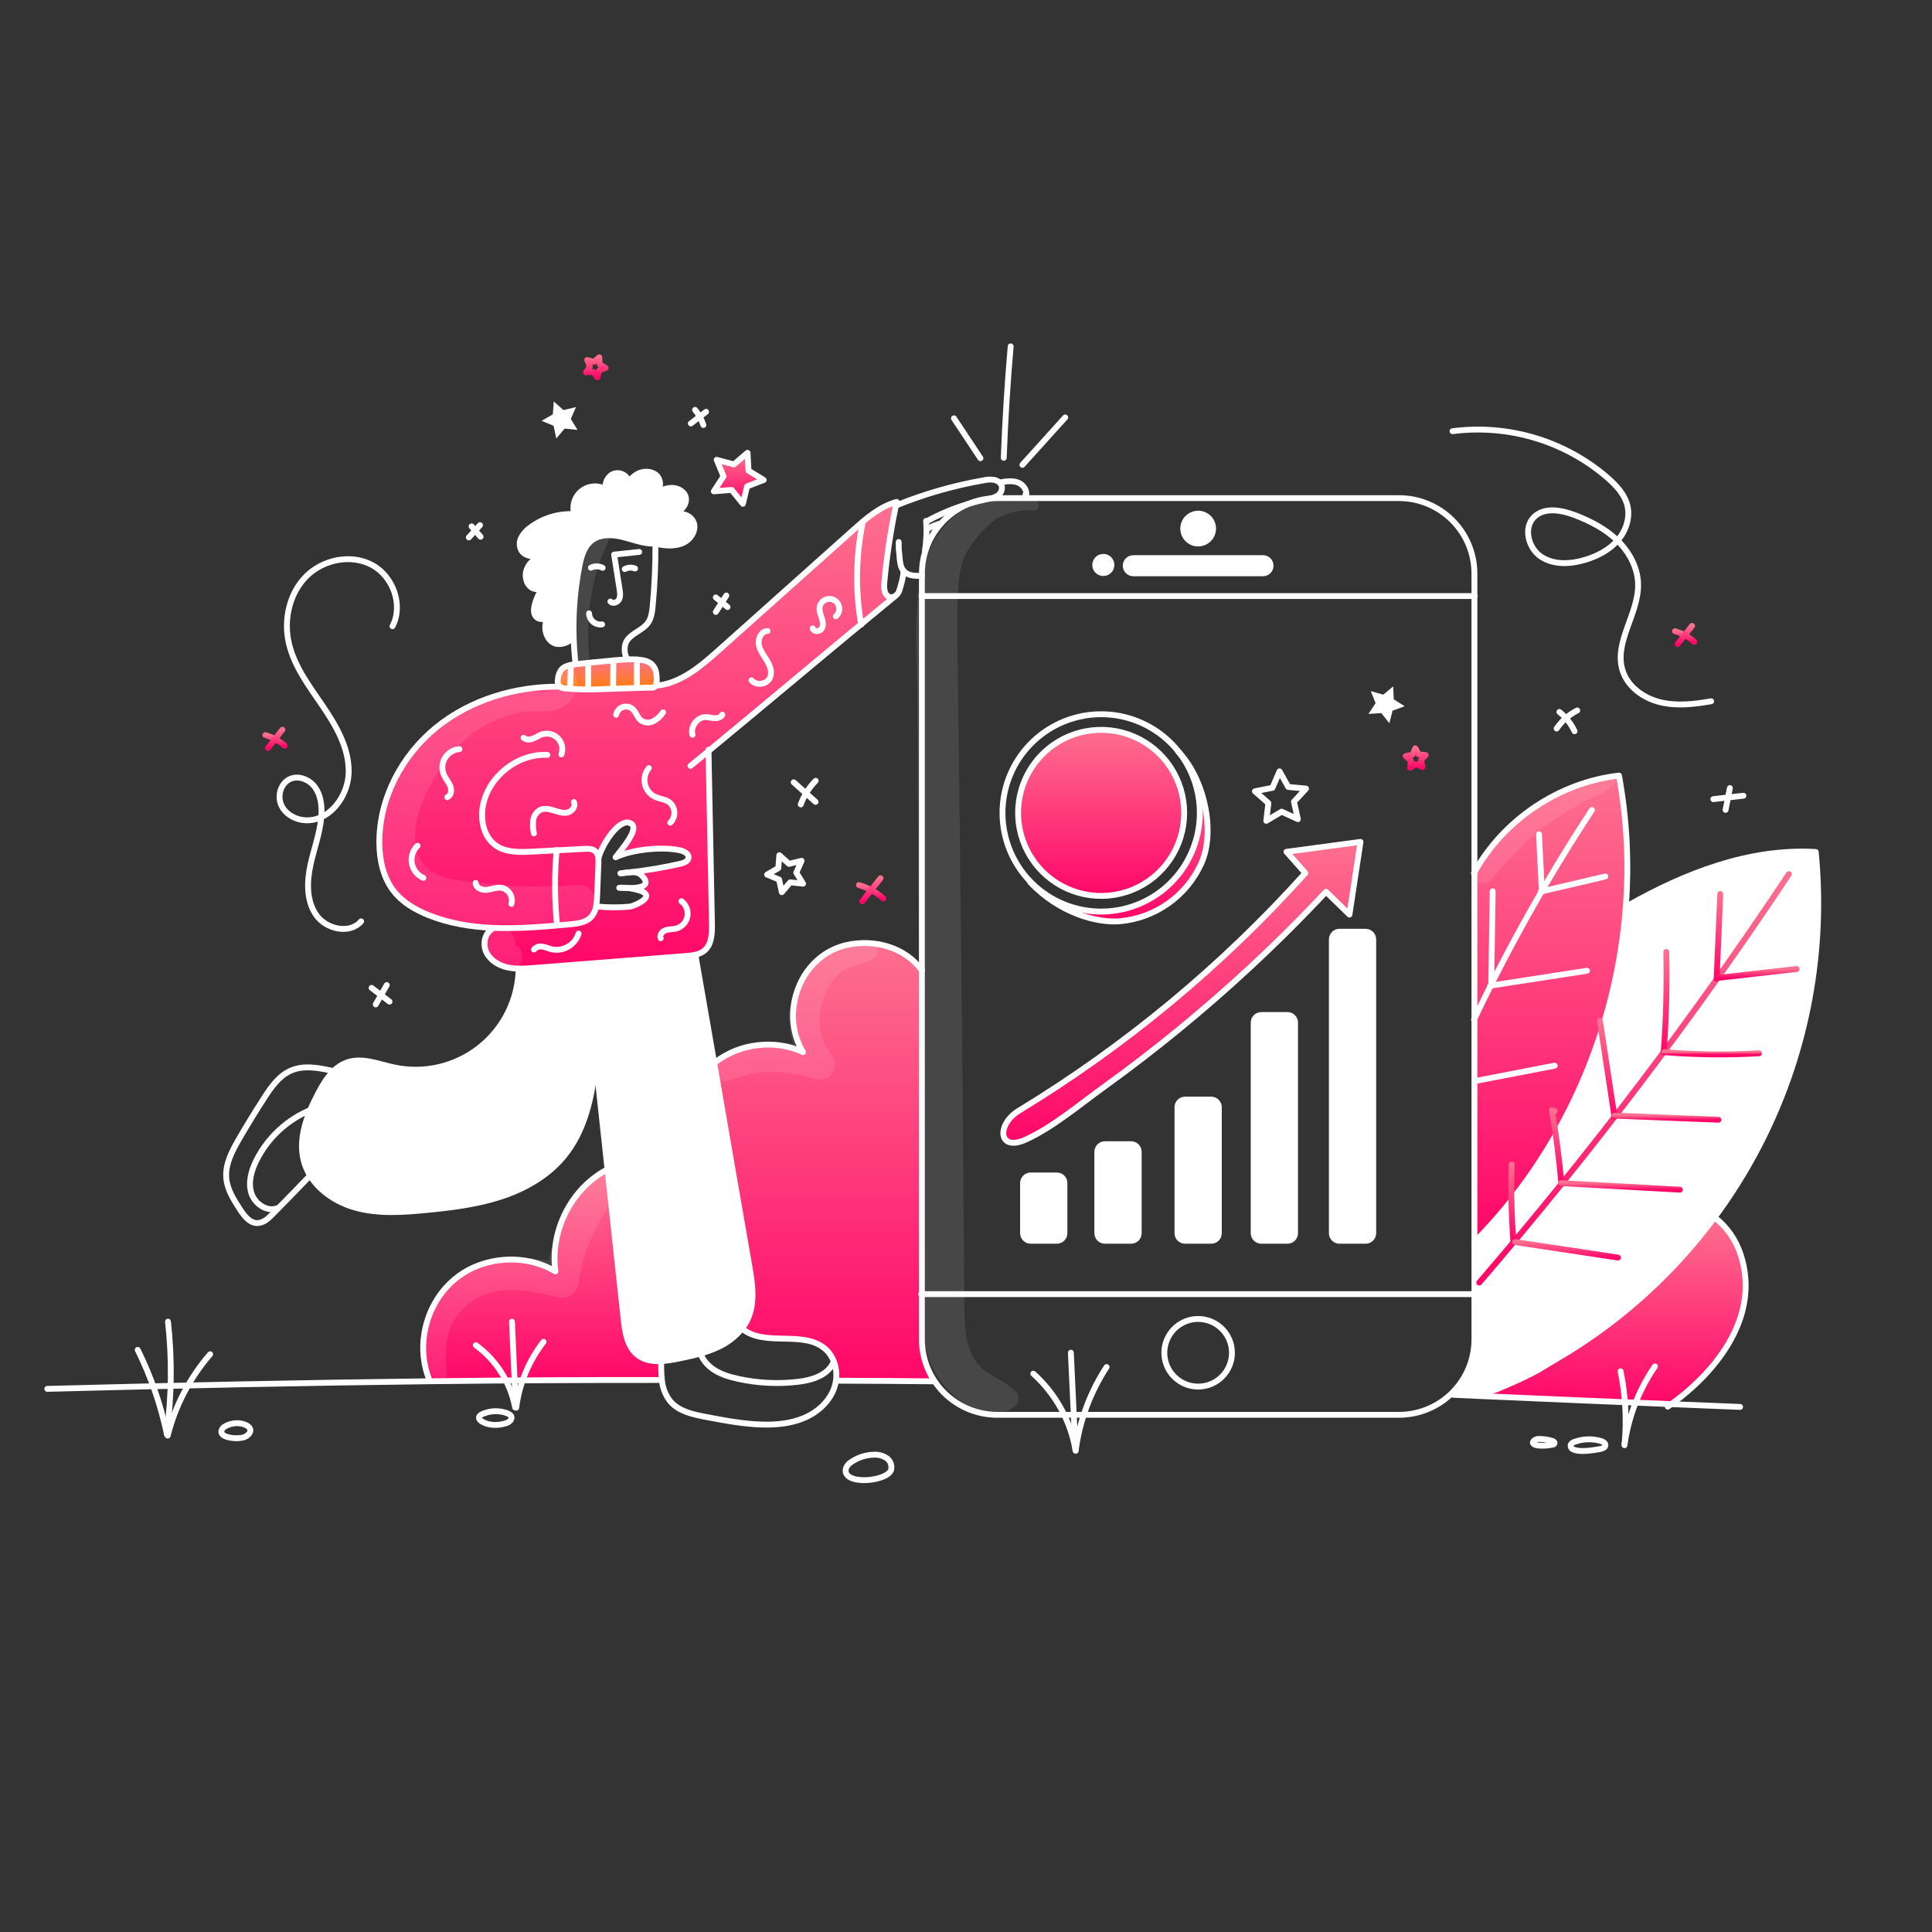 <svg width="960" height="960" viewBox="0 0 960 960" fill="none" xmlns="http://www.w3.org/2000/svg">
<rect x="0" y="0" width="960" height="960" fill="#333333" stroke="none"/>
<g clip-path="url(#clip0_274_7862)">
<mask id="mask0_274_7862" style="mask-type:luminance" maskUnits="userSpaceOnUse" x="0" y="0" width="960" height="960">
<path d="M960 0H0V960H960V0Z" fill="white"/>
</mask>
<g mask="url(#mask0_274_7862)">
<path d="M864.963 623.53C874.781 653.557 853.533 681.069 830.411 697.713C799.199 696.441 768.259 695.13 736.811 693.742L736.84 693.052C745.881 689.42 755.592 685.536 764.332 680.68L778.899 671.94C807.283 654.427 832.071 631.666 851.936 604.875L851.946 604.885C858.069 609.642 862.607 616.143 864.963 623.53Z" fill="url(#paint0_linear_274_7862)"/>
<path d="M804.462 385.373C808.343 406.588 809.505 428.211 807.92 449.719C803.443 512.035 776.795 572.885 732.629 617.219V433.433C747.157 407.281 774.737 388.8 804.462 385.373Z" fill="url(#paint1_linear_274_7862)"/>
<path d="M732.629 643.041V617.219C776.795 572.887 803.443 512.037 807.92 449.719L809.25 449.806C837.17 434.016 869.216 421.391 902.234 423.334C906.996 472.162 897.962 521.346 876.159 565.294C854.356 609.243 820.659 646.192 778.9 671.941L764.333 680.681C755.593 685.537 745.882 689.421 736.841 693.053L736.811 693.743C731.936 693.519 727.045 693.298 722.138 693.082L721 692.655C724.681 689.154 727.611 684.94 729.611 680.27C731.611 675.601 732.639 670.573 732.634 665.493V643.041H732.629Z" fill="white"/>
<path d="M682.354 466.752V612.759C682.355 613.76 681.959 614.72 681.253 615.428C680.547 616.137 679.588 616.536 678.587 616.537H665.564C665.068 616.538 664.577 616.44 664.118 616.25C663.66 616.061 663.243 615.782 662.892 615.431C662.541 615.081 662.263 614.664 662.073 614.205C661.883 613.747 661.786 613.256 661.786 612.759V466.752C661.788 465.752 662.187 464.793 662.895 464.086C663.603 463.38 664.564 462.983 665.564 462.984H678.587C679.586 462.985 680.544 463.383 681.25 464.089C681.956 464.796 682.353 465.753 682.354 466.752Z" fill="white"/>
<path d="M676.023 418.332C674.187 430.364 672.358 442.399 670.536 454.438L658.9 443.1C646.693 456.142 634.033 468.737 620.92 480.886C598.08 502.051 573.961 521.793 548.7 540C536.58 548.74 523.606 559.782 510.02 566.1C495.706 572.762 495.22 558.6 506.184 551.951C559.175 519.739 607.162 479.941 648.618 433.822L639.237 423.246C651.502 421.605 663.764 419.967 676.023 418.332Z" fill="url(#paint2_linear_274_7862)"/>
<path d="M643.51 508.114V612.761C643.511 613.761 643.115 614.721 642.409 615.43C641.702 616.138 640.743 616.537 639.742 616.539H626.719C626.223 616.539 625.732 616.441 625.273 616.252C624.815 616.062 624.398 615.784 624.048 615.433C623.697 615.082 623.419 614.665 623.229 614.207C623.039 613.748 622.942 613.257 622.942 612.761V508.114C622.942 507.618 623.04 507.127 623.23 506.67C623.42 506.212 623.698 505.796 624.049 505.446C624.4 505.096 624.816 504.818 625.274 504.63C625.733 504.441 626.224 504.344 626.719 504.346H639.742C640.237 504.345 640.727 504.443 641.185 504.632C641.642 504.821 642.058 505.099 642.408 505.448C642.758 505.798 643.035 506.214 643.224 506.671C643.414 507.129 643.511 507.619 643.51 508.114Z" fill="white"/>
<path d="M627.574 277.326C628.32 277.326 629.049 277.548 629.669 277.963C630.289 278.378 630.772 278.967 631.057 279.656C631.342 280.346 631.416 281.104 631.269 281.835C631.123 282.567 630.763 283.238 630.235 283.765C629.888 284.117 629.473 284.397 629.016 284.587C628.559 284.777 628.069 284.874 627.574 284.872H563.14C562.14 284.872 561.18 284.475 560.472 283.767C559.765 283.06 559.367 282.1 559.367 281.099C559.367 280.099 559.765 279.139 560.472 278.431C561.18 277.724 562.14 277.326 563.14 277.326H627.574Z" fill="white"/>
<path d="M605.636 550.154V612.761C605.637 613.256 605.54 613.747 605.351 614.205C605.162 614.663 604.885 615.079 604.535 615.43C604.185 615.781 603.769 616.059 603.312 616.25C602.854 616.44 602.364 616.538 601.868 616.539H588.846C588.35 616.539 587.859 616.442 587.4 616.252C586.942 616.062 586.525 615.784 586.174 615.433C585.823 615.082 585.545 614.665 585.355 614.207C585.166 613.748 585.068 613.257 585.068 612.761V550.154C585.069 549.658 585.167 549.168 585.357 548.71C585.548 548.253 585.826 547.837 586.177 547.487C586.528 547.137 586.944 546.86 587.402 546.671C587.86 546.482 588.351 546.385 588.846 546.386H601.868C602.867 546.387 603.825 546.784 604.532 547.49C605.238 548.197 605.636 549.155 605.636 550.154Z" fill="white"/>
<path d="M595.352 255.226C596.82 255.225 598.256 255.659 599.478 256.475C600.7 257.29 601.652 258.45 602.215 259.806C602.777 261.163 602.925 262.656 602.638 264.097C602.352 265.537 601.645 266.861 600.606 267.899C599.568 268.938 598.244 269.645 596.804 269.931C595.363 270.218 593.87 270.07 592.513 269.508C591.157 268.945 589.997 267.993 589.182 266.771C588.366 265.549 587.932 264.113 587.933 262.645C587.933 260.677 588.715 258.79 590.106 257.399C591.497 256.008 593.384 255.226 595.352 255.226Z" fill="white"/>
<path d="M586.117 374.166C598.994 388.422 603.898 413.933 596.817 429.266C593.199 437.145 587.565 443.929 580.485 448.933C573.406 453.937 565.13 456.984 556.496 457.766C545.134 458.699 526.586 453.843 511.961 438.412L512.155 438.227C520.893 447.124 532.693 452.357 545.154 452.859C557.614 453.361 569.797 449.096 579.223 440.931C588.649 432.767 594.609 421.316 595.889 408.912C597.17 396.507 593.674 384.081 586.115 374.163L586.117 374.166Z" fill="url(#paint3_linear_274_7862)"/>
<path d="M587.661 396.065C589.214 404.077 588.356 412.37 585.196 419.895C582.035 427.419 576.715 433.838 569.907 438.339C563.099 442.839 555.109 445.22 546.948 445.18C538.787 445.14 530.821 442.681 524.057 438.113C517.294 433.546 512.037 427.075 508.951 419.52C505.865 411.965 505.088 403.664 506.72 395.667C508.351 387.671 512.317 380.338 518.117 374.595C523.916 368.853 531.288 364.959 539.3 363.406C544.62 362.375 550.091 362.402 555.4 363.485C560.71 364.568 565.754 366.687 570.244 369.72C574.735 372.752 578.585 376.64 581.573 381.16C584.561 385.681 586.63 390.745 587.661 396.065Z" fill="url(#paint4_linear_274_7862)"/>
<path d="M565.821 572.324V612.761C565.822 613.761 565.426 614.722 564.719 615.43C564.013 616.138 563.053 616.537 562.053 616.539H549.03C548.534 616.539 548.042 616.442 547.584 616.252C547.125 616.062 546.709 615.784 546.358 615.433C546.007 615.082 545.729 614.665 545.539 614.207C545.349 613.749 545.252 613.257 545.252 612.761V572.324C545.252 571.828 545.349 571.336 545.539 570.878C545.729 570.419 546.007 570.003 546.358 569.652C546.709 569.301 547.125 569.023 547.584 568.833C548.042 568.643 548.534 568.546 549.03 568.546H562.053C563.053 568.548 564.013 568.946 564.719 569.655C565.426 570.363 565.822 571.323 565.821 572.324Z" fill="white"/>
<path d="M548.234 284.755C550.46 284.755 552.264 282.951 552.264 280.725C552.264 278.5 550.46 276.695 548.234 276.695C546.008 276.695 544.204 278.5 544.204 280.725C544.204 282.951 546.008 284.755 548.234 284.755Z" fill="white"/>
<path d="M528.918 587.86V612.76C528.918 613.256 528.821 613.746 528.632 614.204C528.443 614.662 528.166 615.079 527.816 615.429C527.466 615.78 527.051 616.059 526.593 616.249C526.136 616.439 525.645 616.537 525.15 616.538H512.128C511.631 616.538 511.14 616.441 510.682 616.251C510.223 616.061 509.806 615.783 509.456 615.432C509.105 615.081 508.826 614.665 508.637 614.206C508.447 613.748 508.349 613.256 508.35 612.76V587.86C508.349 587.364 508.447 586.872 508.637 586.414C508.826 585.956 509.105 585.539 509.456 585.188C509.806 584.837 510.223 584.559 510.682 584.369C511.14 584.179 511.631 584.082 512.128 584.082H525.15C525.645 584.083 526.136 584.181 526.593 584.371C527.051 584.561 527.466 584.84 527.816 585.191C528.166 585.541 528.443 585.958 528.632 586.416C528.821 586.874 528.918 587.365 528.918 587.86Z" fill="white"/>
<path d="M458.085 643.041V665.493C458.076 672.73 460.167 679.814 464.106 685.886L463.378 686.372C447.588 686.216 431.804 686.112 416.026 686.061L415.395 685.961C416.172 680.212 414.404 674.075 410.064 670.277C399.226 660.79 380.143 669.433 368.956 660.362L368.684 660.162C369.71 658.855 370.592 657.443 371.316 655.948C375.375 647.548 373.851 637.642 372.239 628.455C366.305 594.583 360.595 561.322 354.817 527.867L355.487 527.751C367.665 518.467 385.038 516.301 398.987 522.779C394.923 515.923 393.301 507.892 394.387 499.996C396.193 485.634 406.011 473.019 420.364 469.659C434.174 466.425 449.692 470.542 458.092 482.196V643.041H458.085Z" fill="url(#paint5_linear_274_7862)"/>
<path d="M257.725 481.309C255.897 481.286 254.075 481.088 252.286 480.717C248.004 479.785 243.838 477.376 241.837 473.492C239.836 469.608 240.637 464.169 244.294 461.77L244.333 461.003C233.554 460.488 222.959 458.721 212.927 454.703C206.362 452.071 200.011 448.371 195.661 442.797C190.378 436.038 188.523 427.162 188.494 418.587C188.416 396.611 199.73 375.295 216.802 361.446C233.855 347.627 256.151 340.995 278.102 341.199C278.902 341.745 279.842 342.051 280.811 342.082C287.361 342.662 293.945 342.766 300.511 342.393C306.192 342.209 311.879 342.022 317.573 341.83C318.991 341.781 320.409 341.743 321.837 341.694C322.769 341.665 324.507 341.946 325.294 341.383C325.515 341.215 325.692 340.995 325.809 340.742C338.19 339.713 348.232 331.031 357.496 322.748C379.629 302.966 401.762 283.191 423.896 263.422C430.364 257.634 437.171 251.672 445.552 249.409C445.435 249.943 445.328 250.467 445.222 251.002C442.544 263.728 440.598 276.597 439.395 289.545C439.133 292.303 439.453 295.896 442.104 296.654C442.519 296.765 442.953 296.79 443.379 296.728C443.805 296.666 444.214 296.519 444.581 296.294L444.61 296.353C412.932 322.33 383.362 347.375 352.053 373.187C352.625 401.825 353.195 430.47 353.762 459.121C353.849 463.87 353.645 469.308 350.004 472.348C348.686 473.386 347.142 474.098 345.498 474.426C343.927 474.741 342.337 474.949 340.739 475.048C315.605 477.02 290.476 478.994 265.352 480.971C262.823 481.164 260.259 481.367 257.725 481.309ZM297.317 426.431C297.392 427.313 297.405 428.199 297.356 429.083C297.142 434.443 296.925 439.801 296.705 445.155C296.679 446.908 296.507 448.655 296.191 450.379L296.375 450.418C301.901 450.975 307.468 451.002 313 450.5C314.718 450.344 328.586 444.76 315.67 441.915C314.553 441.672 313.446 441.449 312.339 441.293C317.671 441.284 324.239 440.4 318.787 434.923C317.399 433.523 315.379 433.292 313.262 433.408C321.676 432.461 330.031 431.041 338.287 429.155C339.938 428.727 341.9 427.955 342.133 426.255C342.405 424.216 339.958 422.982 337.947 422.536C328.965 420.564 314.223 422.069 305.891 425.973C308.863 422.031 317.807 412.009 313.679 409.29C308.018 405.561 298.979 419.836 297.403 426.43L297.317 426.431Z" fill="url(#paint6_linear_274_7862)"/>
<path d="M296.22 528.595L295.841 528.634C294.287 545.075 290.529 562.059 279.983 574.762C272 584.362 260.683 590.756 248.82 594.631C236.957 598.506 224.464 600.02 212.034 601.231C200.186 602.387 188.028 603.27 176.559 600.066C167.547 597.551 158.953 592.006 154.126 584.178C152.799 582.039 151.776 579.725 151.087 577.303C147.887 565.921 152.563 553.889 158.049 543.411C160.128 539.429 162.555 535.331 165.731 532.243C167.649 530.287 169.987 528.792 172.568 527.873C180.074 525.3 188.115 528.757 195.884 530.408C203.265 531.981 210.901 531.902 218.248 530.178C225.594 528.454 232.468 525.127 238.378 520.435C244.288 515.742 249.087 509.801 252.432 503.037C255.777 496.273 257.584 488.853 257.725 481.308C260.259 481.366 262.825 481.162 265.358 480.968C290.48 478.987 315.609 477.013 340.745 475.044C342.344 474.944 343.934 474.737 345.504 474.423L345.591 474.811C348.708 492.631 351.767 510.276 354.817 527.863C360.595 561.318 366.305 594.579 372.239 628.451C373.851 637.638 375.375 647.543 371.316 655.944C370.592 657.439 369.71 658.851 368.684 660.158C365.438 664.162 361.292 667.343 356.584 669.442C350.427 672.326 343.707 673.742 337.055 675.104C334.27 675.715 331.443 676.116 328.597 676.304C324.363 676.527 320.245 675.916 316.943 673.371C311.699 669.341 310.592 662.029 309.883 655.454C307.222 630.778 304.564 606.102 301.91 581.426C300.008 563.815 298.111 546.204 296.22 528.595Z" fill="white"/>
<path d="M328.9 685.673L328.56 685.711C290.008 685.644 251.587 685.855 213.298 686.343L213.288 685.543C210.403 678.239 209.567 670.287 210.87 662.543C213.114 648.55 221.805 636.071 234.76 630.043C247.695 624.032 263.65 624.391 275.984 631.733C273.303 611.942 283.451 591.233 300.951 581.533L301.912 581.426C304.574 606.102 307.231 630.778 309.885 655.454C310.594 662.029 311.701 669.341 316.945 673.371C320.245 675.916 324.365 676.527 328.599 676.304C328.461 679.43 328.562 682.562 328.9 685.673Z" fill="url(#paint7_linear_274_7862)"/>
<path d="M278.1 341.201C277.994 341.117 277.896 341.023 277.808 340.919C277.486 340.427 277.268 339.874 277.166 339.295C277.064 338.716 277.081 338.122 277.216 337.549C277.318 335.802 277.925 334.122 278.964 332.713C280.634 330.79 283.402 330.353 285.927 330.062C285.946 330.062 285.975 330.052 285.995 330.052C292.259 329.343 298.532 328.752 304.815 328.159C307.204 327.935 309.603 327.722 312.001 327.659C314.164 327.565 316.332 327.656 318.479 327.931C320.347 328.061 322.139 328.72 323.645 329.831C325.127 331.203 326.031 333.089 326.17 335.104C326.296 336.299 326.57 339.27 325.811 340.746C325.695 340.999 325.518 341.219 325.296 341.387C324.509 341.95 322.771 341.669 321.839 341.698C320.411 341.746 318.993 341.785 317.576 341.834C311.885 342.018 306.198 342.206 300.513 342.397C293.948 342.77 287.364 342.666 280.813 342.086C279.843 342.055 278.902 341.748 278.1 341.201Z" fill="url(#paint8_linear_274_7862)"/>
<path d="M287.858 281.465C285.733 292.531 284.779 303.79 285.013 315.056H284.974C284.974 318.727 278.662 321.097 275.331 319.543C272 317.989 270.485 313.823 271.039 310.181C271.229 309.001 271.575 307.851 272.068 306.763C272.287 306.633 272.495 306.487 272.69 306.326C274.438 304.879 275.36 302.694 276.215 300.596C274.53 302.431 273.132 304.51 272.068 306.763C270.33 307.841 267.931 307.996 266.504 306.578C265.004 305.093 265.163 302.655 265.678 300.616C266.432 297.625 267.722 294.795 269.485 292.264C270.23 291.981 270.889 291.51 271.398 290.897C271.906 290.283 272.246 289.548 272.385 288.764C271.316 289.842 270.346 291.013 269.485 292.264C268.653 292.647 267.741 292.823 266.826 292.778C265.911 292.732 265.021 292.466 264.231 292.002C261.298 290.137 260.483 285.923 261.813 282.708C263.347 278.97 266.96 276.697 270.679 274.891C271.388 274.58 272.087 274.25 272.779 273.91C272.089 274.221 271.379 274.551 270.679 274.891C269.125 275.639 267.458 276.127 265.746 276.338C263.27 276.561 260.531 275.738 259.152 273.658C258.585 272.682 258.271 271.579 258.241 270.451C258.21 269.323 258.463 268.205 258.977 267.2C260.039 265.198 261.564 263.48 263.425 262.189C269.716 257.426 277.494 255.054 285.372 255.498C284.753 253.435 284.768 251.235 285.416 249.181C286.063 247.127 287.313 245.316 289.002 243.981C290.692 242.646 292.743 241.85 294.891 241.696C297.039 241.542 299.183 242.036 301.046 243.116C300.746 241.783 300.851 240.392 301.345 239.119C301.84 237.846 302.703 236.749 303.823 235.969C304.98 235.246 306.357 234.958 307.706 235.156C309.056 235.353 310.292 236.023 311.194 237.047C311.814 237.852 312.158 238.836 312.175 239.853C311.296 241.201 310.564 242.64 309.99 244.145C310.706 243.691 311.286 243.053 311.671 242.298C312.055 241.543 312.229 240.698 312.175 239.853C313.249 238.162 314.694 236.737 316.399 235.687C319.499 233.852 323.877 233.842 326.412 236.406C328.703 238.727 328.451 243.174 325.887 244.942C325.587 245.097 325.295 245.253 324.994 245.408C325.31 245.289 325.609 245.133 325.887 244.942C328.373 243.66 330.976 242.465 333.763 242.427C336.88 242.378 340.263 244.262 340.813 247.321C341.25 249.739 339.823 252.177 337.861 253.643C336.648 254.514 335.304 255.186 333.879 255.634C332.938 255.834 332.016 256.113 331.122 256.469C332.044 256.207 332.976 255.944 333.879 255.634C337.958 254.779 342.474 255.42 344.367 258.926C346.591 263.043 343.26 268.394 338.881 270.026C334.569 271.626 330.228 271.142 325.742 270.181C325.664 270.162 325.586 270.152 325.508 270.132H324.664C319.464 270.132 314.496 268.083 309.437 266.84C304.212 265.559 298.201 265.287 293.967 268.588C290.14 271.579 288.781 276.688 287.858 281.465Z" fill="white"/>
<path d="M312 327.564C310.077 326.064 309.98 321.087 311.146 318.941C312.312 316.795 314.409 315.328 316.458 314.007C318.507 312.686 320.672 311.366 322.058 309.356C323.68 306.996 324.039 304.024 324.311 301.179C325.286 290.975 325.743 280.728 325.68 270.479" stroke="white" stroke-width="2.913" stroke-linecap="round" stroke-linejoin="round"/>
<path d="M317.623 274.26C313.467 274.697 309.31 275.137 305.154 275.58C306.057 281.339 306.963 287.095 307.873 292.847C308.145 294.547 308.388 296.391 307.573 297.906C306.758 299.421 304.427 300.198 303.3 298.897" stroke="white" stroke-width="2.913" stroke-linecap="round" stroke-linejoin="round"/>
<path d="M293.617 282.1C294.524 281.647 295.526 281.413 296.54 281.42C297.554 281.427 298.552 281.673 299.453 282.138" stroke="white" stroke-width="2.913" stroke-linecap="round" stroke-linejoin="round"/>
<path d="M310.408 282.775C311.196 282.358 312.064 282.116 312.954 282.066C313.844 282.015 314.735 282.158 315.564 282.484" stroke="white" stroke-width="2.913" stroke-linecap="round" stroke-linejoin="round"/>
<path d="M299.191 310.259C298.395 310.373 297.585 310.316 296.813 310.093C296.041 309.87 295.325 309.485 294.712 308.965C294.1 308.444 293.605 307.799 293.261 307.073C292.916 306.347 292.73 305.556 292.714 304.753" stroke="white" stroke-width="2.913" stroke-linecap="round" stroke-linejoin="round"/>
<path d="M285.965 329.747C285.421 324.863 285.104 319.966 285.013 315.054C284.779 303.788 285.733 292.529 287.858 281.463C288.781 276.685 290.14 271.577 293.967 268.586C298.201 265.286 304.212 265.557 309.437 266.838C314.496 268.081 319.468 270.13 324.664 270.13C324.829 270.13 324.994 270.121 325.164 270.121" stroke="white" stroke-width="2.913" stroke-linecap="round" stroke-linejoin="round"/>
<path d="M272.068 306.763C271.575 307.851 271.229 309.001 271.039 310.181C270.485 313.823 271.99 317.989 275.331 319.543C278.672 321.097 284.974 318.727 284.974 315.056V315.027" stroke="white" stroke-width="2.913" stroke-linecap="round" stroke-linejoin="round"/>
<path d="M272.068 306.763C272.287 306.634 272.495 306.487 272.69 306.326C274.438 304.879 275.36 302.694 276.215 300.596C274.53 302.431 273.132 304.51 272.068 306.763Z" stroke="white" stroke-width="2.913" stroke-linecap="round" stroke-linejoin="round"/>
<path d="M269.485 292.264C267.722 294.795 266.433 297.625 265.678 300.616C265.163 302.655 265.008 305.093 266.504 306.578C267.931 307.996 270.33 307.841 272.068 306.763" stroke="white" stroke-width="2.913" stroke-linecap="round" stroke-linejoin="round"/>
<path d="M269.485 292.264C270.23 291.981 270.889 291.51 271.398 290.897C271.906 290.283 272.247 289.548 272.385 288.764C271.316 289.842 270.346 291.013 269.485 292.264Z" stroke="white" stroke-width="2.913" stroke-linecap="round" stroke-linejoin="round"/>
<path d="M270.679 274.891C266.96 276.697 263.347 278.97 261.813 282.708C260.483 285.923 261.298 290.137 264.231 292.002C265.02 292.466 265.911 292.733 266.825 292.778C267.74 292.824 268.653 292.647 269.485 292.264" stroke="white" stroke-width="2.913" stroke-linecap="round" stroke-linejoin="round"/>
<path d="M270.679 274.889C271.388 274.578 272.087 274.248 272.779 273.908C272.087 274.219 271.379 274.549 270.679 274.889Z" stroke="white" stroke-width="2.913" stroke-linecap="round" stroke-linejoin="round"/>
<path d="M312.175 239.851C312.159 238.835 311.815 237.851 311.194 237.045C310.292 236.022 309.057 235.352 307.707 235.154C306.357 234.957 304.981 235.245 303.824 235.967C302.703 236.748 301.84 237.844 301.345 239.117C300.851 240.39 300.746 241.782 301.046 243.114C299.183 242.034 297.038 241.539 294.89 241.694C292.741 241.848 290.689 242.645 288.999 243.98C287.31 245.315 286.06 247.128 285.413 249.182C284.766 251.236 284.752 253.438 285.372 255.5C277.494 255.057 269.716 257.428 263.425 262.191C261.564 263.483 260.039 265.201 258.977 267.202C258.463 268.207 258.21 269.325 258.241 270.454C258.271 271.582 258.585 272.685 259.152 273.66C260.531 275.738 263.27 276.56 265.746 276.34C267.458 276.13 269.125 275.641 270.679 274.893" stroke="white" stroke-width="2.913" stroke-linecap="round" stroke-linejoin="round"/>
<path d="M312.175 239.853C311.296 241.201 310.564 242.64 309.99 244.145C310.706 243.691 311.286 243.053 311.671 242.298C312.055 241.543 312.23 240.698 312.175 239.853Z" stroke="white" stroke-width="2.913" stroke-linecap="round" stroke-linejoin="round"/>
<path d="M325.887 244.942C328.451 243.174 328.703 238.727 326.412 236.406C323.877 233.842 319.497 233.852 316.399 235.687C314.693 236.737 313.249 238.162 312.175 239.853" stroke="white" stroke-width="2.913" stroke-linecap="round" stroke-linejoin="round"/>
<path d="M325.887 244.94C325.587 245.095 325.295 245.251 324.994 245.406C325.31 245.288 325.609 245.131 325.887 244.94Z" stroke="white" stroke-width="2.913" stroke-linecap="round" stroke-linejoin="round"/>
<path d="M333.879 255.634C335.303 255.186 336.648 254.514 337.861 253.643C339.823 252.177 341.25 249.743 340.813 247.321C340.26 244.262 336.88 242.378 333.763 242.427C330.976 242.465 328.373 243.66 325.887 244.942" stroke="white" stroke-width="2.913" stroke-linecap="round" stroke-linejoin="round"/>
<path d="M333.879 255.634C332.938 255.834 332.016 256.113 331.122 256.469C332.044 256.207 332.976 255.944 333.879 255.634Z" stroke="white" stroke-width="2.913" stroke-linecap="round" stroke-linejoin="round"/>
<path d="M325.508 270.132C325.586 270.152 325.664 270.16 325.742 270.179C330.228 271.14 334.569 271.626 338.881 270.024C343.26 268.392 346.591 263.042 344.368 258.925C342.474 255.419 337.958 254.778 333.879 255.633" stroke="white" stroke-width="2.913" stroke-linecap="round" stroke-linejoin="round"/>
<path d="M325.81 340.742C326.567 339.266 326.295 336.295 326.169 335.1C326.03 333.085 325.127 331.199 323.644 329.827C322.138 328.715 320.346 328.056 318.478 327.927C316.331 327.65 314.163 327.558 312 327.652C309.6 327.72 307.2 327.933 304.814 328.152C298.531 328.744 292.257 329.336 285.994 330.045C285.974 330.045 285.945 330.055 285.926 330.055C283.401 330.346 280.633 330.783 278.963 332.706C277.924 334.114 277.317 335.794 277.215 337.542C277.08 338.114 277.063 338.708 277.165 339.287C277.267 339.867 277.485 340.419 277.807 340.912C277.895 341.015 277.993 341.11 278.099 341.194C278.9 341.739 279.84 342.046 280.808 342.077C287.359 342.657 293.943 342.761 300.508 342.388C306.19 342.204 311.877 342.016 317.57 341.825C318.988 341.776 320.406 341.738 321.834 341.689C322.766 341.66 324.504 341.942 325.291 341.378C325.513 341.211 325.691 340.993 325.81 340.742Z" stroke="white" stroke-width="2.913" stroke-linecap="round" stroke-linejoin="round"/>
<path d="M278.176 341.202H278.1C256.152 341.002 233.856 347.63 216.8 361.449C199.728 375.298 188.414 396.614 188.492 418.59C188.521 427.165 190.376 436.041 195.659 442.8C200.009 448.374 206.359 452.074 212.925 454.706C222.957 458.726 233.552 460.493 244.331 461.006C257.231 461.628 270.396 460.482 283.263 459.278C287.021 458.928 291.129 458.423 293.712 455.678C295.023 454.184 295.882 452.348 296.189 450.385C296.505 448.661 296.677 446.913 296.703 445.161C296.927 439.8 297.144 434.443 297.354 429.089C297.403 428.205 297.39 427.319 297.315 426.437C297.258 425.114 296.699 423.862 295.752 422.937C294.314 421.665 292.188 421.694 290.274 421.801L264.346 423.17C258.146 423.49 251.44 423.67 246.361 420.111C240.311 415.857 238.592 407.379 240.019 400.111C242.874 385.651 257.257 374.386 271.979 375.095" stroke="white" stroke-width="2.913" stroke-linecap="round" stroke-linejoin="round"/>
<path d="M325.79 340.74H325.81C338.191 339.711 348.233 331.029 357.497 322.746C379.63 302.964 401.764 283.189 423.897 263.42C430.365 257.632 437.172 251.67 445.553 249.407C445.436 249.941 445.329 250.465 445.223 251C442.545 263.726 440.6 276.595 439.396 289.543C439.134 292.301 439.454 295.894 442.105 296.652C442.521 296.763 442.955 296.788 443.38 296.726C443.806 296.664 444.215 296.517 444.582 296.292C445.597 295.714 446.373 294.792 446.767 293.692C447.427 291.808 449.185 285.661 448.903 283.582C448.903 283.553 448.893 283.524 448.893 283.495" stroke="white" stroke-width="2.913" stroke-linecap="round" stroke-linejoin="round"/>
<path d="M444.616 296.353C412.938 322.33 383.368 347.375 352.059 373.187C349.087 375.634 346.099 378.091 343.095 380.558" stroke="white" stroke-width="2.913" stroke-linecap="round" stroke-linejoin="round"/>
<path d="M244.294 461.77C240.633 464.17 239.827 469.598 241.837 473.492C243.847 477.386 248.004 479.785 252.286 480.717C254.076 481.088 255.897 481.286 257.725 481.309C260.259 481.367 262.825 481.164 265.358 480.969C290.48 478.989 315.609 477.014 340.745 475.045C342.344 474.946 343.933 474.739 345.504 474.424C347.149 474.096 348.692 473.384 350.01 472.346C353.651 469.306 353.855 463.868 353.768 459.119C353.195 430.471 352.626 401.827 352.059 373.185C352.059 372.985 352.049 372.777 352.049 372.573" stroke="white" stroke-width="2.913" stroke-linecap="round" stroke-linejoin="round"/>
<path d="M312.34 441.29C313.447 441.445 314.554 441.668 315.671 441.911C328.587 444.756 314.719 450.34 313.001 450.496C307.469 451 301.902 450.973 296.375 450.418" stroke="white" stroke-width="2.913" stroke-linecap="round" stroke-linejoin="round"/>
<path d="M312.34 441.291C310.427 441.3 308.669 441.191 307.679 441.145C309.233 441.008 310.797 441.057 312.34 441.291Z" stroke="white" stroke-width="2.913" stroke-linecap="round" stroke-linejoin="round"/>
<path d="M308.271 433.96C308.514 433.94 308.771 433.911 309.029 433.882H309.068C310.417 433.727 311.868 433.482 313.263 433.406C315.38 433.29 317.4 433.523 318.788 434.921C324.236 440.398 317.672 441.282 312.34 441.292" stroke="white" stroke-width="2.913" stroke-linecap="round" stroke-linejoin="round"/>
<path d="M297.4 426.424C298.974 419.83 308.015 405.554 313.676 409.284C317.804 412.003 308.86 422.025 305.888 425.967C314.22 422.067 328.962 420.558 337.944 422.53C339.955 422.976 342.402 424.21 342.13 426.249C341.897 427.949 339.935 428.725 338.284 429.149C330.029 431.034 321.674 432.454 313.259 433.402C311.773 433.587 310.375 433.742 309.064 433.878" stroke="white" stroke-width="2.913" stroke-linecap="round" stroke-linejoin="round"/>
<path d="M257.725 481.271V481.31C257.584 488.854 255.777 496.274 252.432 503.039C249.087 509.803 244.288 515.744 238.378 520.436C232.468 525.128 225.594 528.456 218.248 530.18C210.901 531.904 203.265 531.983 195.884 530.41C188.115 528.759 180.074 525.302 172.568 527.875C169.988 528.794 167.65 530.288 165.731 532.245C162.555 535.333 160.131 539.432 158.049 543.414C152.563 553.892 147.882 565.923 151.087 577.305C151.776 579.726 152.799 582.04 154.126 584.18C158.953 592.008 167.547 597.553 176.559 600.068C188.028 603.273 200.186 602.389 212.034 601.233C224.464 600.019 236.953 598.495 248.82 594.633C260.687 590.771 272 584.365 279.983 574.761C290.529 562.061 294.283 545.074 295.841 528.633" stroke="white" stroke-width="2.913" stroke-linecap="round" stroke-linejoin="round"/>
<path d="M295.987 526.456C296.064 527.165 296.142 527.884 296.22 528.593C298.113 546.209 300.01 563.822 301.91 581.431C304.572 606.107 307.229 630.783 309.883 655.459C310.592 662.034 311.699 669.346 316.943 673.376C320.243 675.921 324.363 676.532 328.597 676.309C331.443 676.122 334.27 675.721 337.055 675.109C343.707 673.749 350.427 672.332 356.584 669.447C361.292 667.348 365.438 664.167 368.684 660.163C369.71 658.857 370.592 657.444 371.316 655.949C375.375 647.549 373.851 637.643 372.238 628.457C366.305 594.584 360.595 561.323 354.817 527.868C351.767 510.282 348.708 492.636 345.591 474.816" stroke="white" stroke-width="2.913" stroke-linecap="round" stroke-linejoin="round"/>
<path d="M165.7 532.217C158.7 530.644 151.133 529.109 144.559 531.974C138.654 534.548 134.731 540.174 131.245 545.589C126.923 552.28 122.763 559.072 118.766 565.963C115.299 571.955 111.842 578.481 112.434 585.386C112.929 591.144 116.183 596.252 119.348 601.086C121.407 604.233 124.088 607.739 127.848 607.748C130.858 607.748 133.315 605.466 135.422 603.32C141.647 597.008 147.83 590.657 153.971 584.267" stroke="white" stroke-width="2.913" stroke-linecap="round" stroke-linejoin="round"/>
<path d="M328.606 676.008C328.606 676.108 328.597 676.208 328.597 676.308C328.459 679.432 328.559 682.562 328.897 685.67C329.206 689.594 330.684 693.335 333.14 696.41C337.384 701.324 344.269 702.829 350.65 704.043C359.992 705.82 369.382 707.607 378.88 707.86C385.989 708.034 393.243 707.316 399.759 704.5C406.275 701.684 412.024 696.536 414.432 689.855C414.889 688.595 415.211 687.29 415.394 685.961C416.171 680.212 414.403 674.074 410.062 670.277C399.225 660.79 380.142 669.433 368.955 660.362" stroke="white" stroke-width="2.913" stroke-linecap="round" stroke-linejoin="round"/>
<path d="M721 692.655C714.024 699.317 704.746 703.029 695.1 703.017H495.619C490.69 703.019 485.809 702.05 481.255 700.166C476.7 698.281 472.562 695.517 469.076 692.032C465.591 688.548 462.826 684.41 460.94 679.856C459.054 675.302 458.084 670.422 458.085 665.493V285.039C458.089 277.588 460.309 270.307 464.463 264.121C468.617 257.936 474.516 253.125 481.411 250.302C484.852 248.888 488.486 248.001 492.191 247.671C493.317 247.564 494.463 247.515 495.619 247.515H695.1C705.053 247.514 714.599 251.467 721.638 258.504C728.676 265.541 732.632 275.086 732.634 285.039V665.493C732.639 670.573 731.611 675.601 729.611 680.27C727.611 684.94 724.681 689.154 721 692.655Z" stroke="white" stroke-width="2.913" stroke-linecap="round" stroke-linejoin="round"/>
<path d="M457.91 296.178H458.085H732.629H732.794" stroke="white" stroke-width="2.913" stroke-linecap="round" stroke-linejoin="round"/>
<path d="M457.745 643.039H458.085H732.629H732.969" stroke="white" stroke-width="2.913" stroke-linecap="round" stroke-linejoin="round"/>
<path d="M612.153 672.174C612.155 675.497 611.171 678.746 609.326 681.51C607.481 684.274 604.858 686.429 601.789 687.702C598.719 688.975 595.341 689.309 592.081 688.662C588.822 688.015 585.827 686.416 583.477 684.067C581.126 681.718 579.525 678.724 578.876 675.465C578.227 672.206 578.559 668.827 579.831 665.757C581.102 662.687 583.255 660.062 586.018 658.216C588.781 656.369 592.03 655.384 595.353 655.384C599.807 655.384 604.078 657.152 607.229 660.301C610.379 663.449 612.15 667.72 612.153 672.174Z" stroke="white" stroke-width="2.913" stroke-linecap="round" stroke-linejoin="round"/>
<path d="M602.781 262.645C602.782 264.113 602.347 265.549 601.532 266.77C600.717 267.991 599.558 268.944 598.202 269.507C596.846 270.069 595.354 270.217 593.913 269.932C592.473 269.646 591.15 268.94 590.111 267.903C589.072 266.865 588.364 265.543 588.076 264.103C587.789 262.663 587.935 261.17 588.496 259.813C589.057 258.456 590.008 257.296 591.228 256.48C592.448 255.663 593.883 255.227 595.352 255.226C596.327 255.225 597.292 255.416 598.193 255.789C599.094 256.161 599.913 256.707 600.603 257.396C601.293 258.085 601.84 258.903 602.214 259.804C602.588 260.704 602.78 261.67 602.781 262.645Z" stroke="white" stroke-width="2.913" stroke-linecap="round" stroke-linejoin="round"/>
<path d="M627.574 284.872H563.14C562.14 284.872 561.18 284.475 560.472 283.767C559.765 283.06 559.367 282.1 559.367 281.099C559.367 280.099 559.765 279.139 560.472 278.431C561.18 277.724 562.14 277.326 563.14 277.326H627.574C628.32 277.326 629.049 277.548 629.669 277.963C630.289 278.378 630.772 278.967 631.057 279.656C631.342 280.346 631.416 281.104 631.269 281.835C631.123 282.567 630.763 283.238 630.235 283.765C629.888 284.117 629.473 284.397 629.016 284.587C628.559 284.777 628.069 284.874 627.574 284.872Z" stroke="white" stroke-width="2.913" stroke-linecap="round" stroke-linejoin="round"/>
<path d="M548.234 284.755C550.46 284.755 552.264 282.951 552.264 280.725C552.264 278.5 550.46 276.695 548.234 276.695C546.008 276.695 544.204 278.5 544.204 280.725C544.204 282.951 546.008 284.755 548.234 284.755Z" stroke="white" stroke-width="2.913" stroke-linecap="round" stroke-linejoin="round"/>
<path d="M525.15 616.537H512.128C511.631 616.537 511.14 616.44 510.682 616.25C510.223 616.06 509.806 615.782 509.456 615.431C509.105 615.08 508.826 614.664 508.637 614.205C508.447 613.747 508.349 613.255 508.35 612.759V587.859C508.349 587.363 508.447 586.871 508.637 586.413C508.826 585.954 509.105 585.538 509.456 585.187C509.806 584.836 510.223 584.558 510.682 584.368C511.14 584.178 511.631 584.081 512.128 584.081H525.15C525.645 584.082 526.136 584.18 526.593 584.37C527.051 584.56 527.466 584.839 527.816 585.19C528.166 585.541 528.443 585.957 528.632 586.415C528.821 586.873 528.918 587.364 528.918 587.859V612.759C528.918 613.255 528.821 613.745 528.632 614.203C528.443 614.661 528.166 615.078 527.816 615.428C527.466 615.779 527.051 616.058 526.593 616.248C526.136 616.438 525.645 616.536 525.15 616.537Z" stroke="white" stroke-width="2.913" stroke-linecap="round" stroke-linejoin="round"/>
<path d="M562.053 616.539H549.03C548.534 616.539 548.042 616.442 547.584 616.252C547.125 616.062 546.709 615.784 546.358 615.433C546.007 615.082 545.729 614.665 545.539 614.207C545.349 613.749 545.252 613.257 545.252 612.761V572.324C545.252 571.828 545.349 571.336 545.539 570.878C545.729 570.419 546.007 570.003 546.358 569.652C546.709 569.301 547.125 569.023 547.584 568.833C548.042 568.643 548.534 568.546 549.03 568.546H562.053C563.053 568.548 564.013 568.946 564.719 569.655C565.426 570.363 565.822 571.323 565.821 572.324V612.761C565.822 613.761 565.426 614.722 564.719 615.43C564.013 616.138 563.053 616.537 562.053 616.539Z" stroke="white" stroke-width="2.913" stroke-linecap="round" stroke-linejoin="round"/>
<path d="M601.868 616.539H588.846C588.35 616.539 587.859 616.442 587.4 616.252C586.942 616.062 586.525 615.784 586.174 615.433C585.823 615.082 585.545 614.665 585.355 614.207C585.166 613.748 585.068 613.257 585.068 612.761V550.154C585.069 549.658 585.167 549.168 585.357 548.71C585.548 548.253 585.826 547.837 586.177 547.487C586.528 547.137 586.944 546.86 587.402 546.671C587.86 546.482 588.351 546.385 588.846 546.386H601.868C602.867 546.387 603.825 546.784 604.532 547.49C605.238 548.197 605.636 549.155 605.636 550.154V612.761C605.637 613.256 605.54 613.747 605.351 614.205C605.162 614.663 604.885 615.079 604.535 615.43C604.185 615.781 603.769 616.059 603.312 616.25C602.854 616.44 602.364 616.538 601.868 616.539Z" stroke="white" stroke-width="2.913" stroke-linecap="round" stroke-linejoin="round"/>
<path d="M639.742 616.539H626.719C626.223 616.539 625.732 616.441 625.273 616.252C624.815 616.062 624.398 615.784 624.048 615.433C623.697 615.082 623.419 614.665 623.229 614.207C623.039 613.748 622.942 613.257 622.942 612.761V508.114C622.942 507.618 623.04 507.127 623.23 506.67C623.42 506.212 623.698 505.796 624.049 505.446C624.4 505.096 624.816 504.818 625.274 504.63C625.733 504.441 626.224 504.344 626.719 504.346H639.742C640.237 504.345 640.727 504.443 641.185 504.632C641.642 504.821 642.058 505.099 642.408 505.448C642.758 505.798 643.035 506.214 643.224 506.671C643.414 507.129 643.511 507.619 643.51 508.114V612.761C643.511 613.761 643.115 614.721 642.409 615.43C641.702 616.138 640.743 616.537 639.742 616.539Z" stroke="white" stroke-width="2.913" stroke-linecap="round" stroke-linejoin="round"/>
<path d="M678.587 616.537H665.564C665.068 616.538 664.577 616.44 664.118 616.25C663.66 616.061 663.243 615.782 662.892 615.431C662.541 615.081 662.263 614.664 662.073 614.205C661.883 613.747 661.786 613.256 661.786 612.759V466.752C661.788 465.752 662.187 464.793 662.895 464.086C663.603 463.38 664.564 462.983 665.564 462.984H678.587C679.586 462.985 680.544 463.383 681.25 464.089C681.956 464.796 682.353 465.753 682.354 466.752V612.759C682.355 613.76 681.959 614.72 681.253 615.428C680.547 616.137 679.588 616.536 678.587 616.537Z" stroke="white" stroke-width="2.913" stroke-linecap="round" stroke-linejoin="round"/>
<path d="M159.632 406.038C158.943 414.038 156.032 421.712 154.301 429.588C152.446 438.056 152.174 447.573 157.137 454.681C162.1 461.789 173.801 464.373 179.443 457.808" stroke="white" stroke-width="2.913" stroke-linecap="round" stroke-linejoin="round"/>
<path d="M159.632 406.04C157.21 407.178 154.547 407.712 151.873 407.594C146.804 407.37 141.686 404.525 139.686 399.864C137.686 395.203 139.637 388.939 144.328 386.996C148.581 385.239 153.728 387.396 156.466 391.096C159.204 394.796 159.933 399.622 159.749 404.225C159.72 404.836 159.681 405.438 159.632 406.04Z" stroke="white" stroke-width="2.913" stroke-linecap="round" stroke-linejoin="round"/>
<path d="M195.029 311.16C200.516 300.653 195.311 286.338 184.852 280.735C174.393 275.132 160.506 277.997 152.145 286.416C143.784 294.835 140.88 307.839 143.492 319.405C146.114 331.068 153.602 340.915 160.341 350.805C167.08 360.695 173.432 371.674 173.257 383.629C173.131 392.815 167.605 402.371 159.632 406.042" stroke="white" stroke-width="2.913" stroke-linecap="round" stroke-linejoin="round"/>
<path d="M658.9 443.102L670.534 454.444C672.36 442.412 674.189 430.377 676.021 418.338C663.754 419.98 651.492 421.618 639.235 423.252L648.616 433.828C607.161 479.948 559.174 519.747 506.184 551.96C495.221 558.612 495.706 572.771 510.02 566.109C523.606 559.787 536.58 548.745 548.7 540.009C573.962 521.799 598.081 502.055 620.922 480.888C634.022 468.747 646.681 456.151 658.9 443.102Z" stroke="white" stroke-width="2.913" stroke-linecap="round" stroke-linejoin="round"/>
<path d="M586.117 374.168C592.589 382.639 596.123 392.989 596.184 403.649C596.245 414.309 592.83 424.698 586.456 433.243C580.082 441.788 571.096 448.022 560.861 451.001C550.625 453.98 539.697 453.542 529.733 449.753C519.769 445.964 511.312 439.03 505.643 430.002C499.973 420.974 497.401 410.345 498.316 399.724C499.23 389.103 503.582 379.069 510.711 371.144C517.84 363.218 527.358 357.832 537.823 355.802" stroke="white" stroke-width="2.913" stroke-linecap="round" stroke-linejoin="round"/>
<path d="M537.823 355.8C546.779 354.061 556.043 354.856 564.572 358.096C573.101 361.335 580.557 366.891 586.1 374.137" stroke="white" stroke-width="2.913" stroke-linecap="round" stroke-linejoin="round"/>
<path d="M585.311 373.292C585.573 373.564 585.835 373.846 586.098 374.137C586.107 374.147 586.117 374.156 586.117 374.166C598.994 388.422 603.898 413.933 596.817 429.266C593.199 437.145 587.565 443.929 580.485 448.933C573.406 453.937 565.13 456.984 556.496 457.766C545.134 458.699 526.586 453.843 511.961 438.412" stroke="white" stroke-width="2.913" stroke-linecap="round" stroke-linejoin="round"/>
<path d="M445.509 251.059C459.486 245.389 474.028 241.229 488.889 238.648C490.634 238.233 492.445 238.18 494.211 238.493C495.095 238.702 495.913 239.129 496.59 239.736C497.264 240.316 497.714 241.113 497.862 241.989C497.921 242.885 497.724 243.78 497.292 244.568C496.86 245.356 496.212 246.004 495.424 246.436C494.419 247.017 493.327 247.434 492.191 247.67C491.579 247.815 490.957 247.941 490.336 248.07C487.336 248.682 484.354 249.42 481.411 250.303C474.143 252.451 467.124 255.368 460.474 259.003" stroke="white" stroke-width="2.913" stroke-linecap="round" stroke-linejoin="round"/>
<path d="M497.027 239.669C500.008 239.169 503.174 238.688 505.981 239.824C508.788 240.96 510.914 244.359 509.564 247.078V245.796" stroke="white" stroke-width="2.913" stroke-linecap="round" stroke-linejoin="round"/>
<path d="M459.6 273.568C460.154 270.003 460.405 266.397 460.348 262.789C460.338 261.536 460.28 260.274 460.183 259.021C460.184 258.956 460.181 258.891 460.173 258.827" stroke="white" stroke-width="2.913" stroke-linecap="round" stroke-linejoin="round"/>
<path d="M460.736 262.789C462.957 261.616 465.289 260.669 467.699 259.963C467.709 259.963 467.719 259.953 467.728 259.953" stroke="white" stroke-width="2.913" stroke-linecap="round" stroke-linejoin="round"/>
<path d="M446.568 269.324C446.568 275.219 446.568 271.412 447.034 277.297C447.209 279.511 447.519 281.871 448.908 283.58C448.974 283.669 449.046 283.754 449.122 283.833C451.278 286.183 454.89 286.233 458.085 286.105H458.143" stroke="white" stroke-width="2.913" stroke-linecap="round" stroke-linejoin="round"/>
<path d="M722.141 693.08C727.045 693.304 731.936 693.524 736.815 693.741C768.259 695.129 799.199 696.441 830.415 697.712C841.777 698.179 853.187 698.638 864.646 699.091" stroke="white" stroke-width="2.913" stroke-linecap="round" stroke-linejoin="round"/>
<path d="M416.026 686.061C431.807 686.109 447.591 686.213 463.378 686.372" stroke="white" stroke-width="2.913" stroke-linecap="round" stroke-linejoin="round"/>
<path d="M23.5 690.118C86.924 688.467 150.027 687.098 213.3 686.341C251.62 685.874 290.041 685.664 328.562 685.709" stroke="white" stroke-width="2.913" stroke-linecap="round" stroke-linejoin="round"/>
<path d="M828.682 698.938C829.255 698.538 829.838 698.132 830.411 697.714C853.533 681.07 874.781 653.558 864.963 623.531C862.608 616.144 858.071 609.643 851.95 604.886" stroke="white" stroke-width="2.913" stroke-linecap="round" stroke-linejoin="round"/>
<path d="M300.949 581.538C283.449 591.238 273.301 611.944 275.982 631.738C263.648 624.396 247.693 624.038 234.758 630.048C221.803 636.079 213.112 648.558 210.868 662.548C209.565 670.292 210.401 678.245 213.286 685.548" stroke="white" stroke-width="2.913" stroke-linecap="round" stroke-linejoin="round"/>
<path d="M458.153 482.292C458.134 482.263 458.105 482.224 458.085 482.192C449.685 470.539 434.167 466.421 420.357 469.655C406.004 473.015 396.186 485.63 394.38 499.992C393.294 507.888 394.916 515.919 398.98 522.775C385.035 516.298 367.662 518.463 355.48 527.747" stroke="white" stroke-width="2.913" stroke-linecap="round" stroke-linejoin="round"/>
<path d="M736.844 693.052C745.885 689.42 755.596 685.536 764.336 680.68L778.903 671.94C820.661 646.191 854.356 609.244 876.158 565.297C897.961 521.35 906.995 472.166 902.234 423.339C869.216 421.396 837.17 434.021 809.25 449.811" stroke="white" stroke-width="2.913" stroke-linecap="round" stroke-linejoin="round"/>
<path d="M732.6 617.246L732.63 617.217C776.796 572.885 803.443 512.035 807.92 449.717C809.505 428.209 808.344 406.586 804.464 385.371C774.738 388.799 747.158 407.279 732.63 433.431L732.396 433.839" stroke="white" stroke-width="2.913" stroke-linecap="round" stroke-linejoin="round"/>
<path d="M539.3 363.406C547.312 361.853 555.605 362.711 563.13 365.871C570.654 369.031 577.073 374.352 581.574 381.16C586.075 387.967 588.456 395.957 588.416 404.118C588.376 412.279 585.917 420.246 581.349 427.009C576.782 433.773 570.312 439.03 562.756 442.116C555.201 445.202 546.9 445.979 538.904 444.348C530.907 442.716 523.574 438.75 517.832 432.951C512.089 427.152 508.195 419.78 506.642 411.768C505.61 406.448 505.636 400.977 506.719 395.667C507.801 390.357 509.919 385.313 512.952 380.822C515.985 376.331 519.873 372.481 524.394 369.493C528.914 366.505 533.98 364.436 539.3 363.406Z" stroke="white" stroke-width="2.913" stroke-linecap="round" stroke-linejoin="round"/>
<path d="M316.481 341.652V327.714" stroke="white" stroke-width="2.913" stroke-linecap="round" stroke-linejoin="round"/>
<path d="M304.635 341.881L304.791 328.173" stroke="white" stroke-width="2.913" stroke-linecap="round" stroke-linejoin="round"/>
<path d="M292.26 342.336V330" stroke="white" stroke-width="2.913" stroke-linecap="round" stroke-linejoin="round"/>
<path d="M283.305 341.884C283.423 338.075 283.541 334.265 283.661 330.456" stroke="white" stroke-width="2.913" stroke-linecap="round" stroke-linejoin="round"/>
<path d="M415.325 306.218C415.929 305.697 416.396 305.037 416.688 304.295C416.979 303.553 417.086 302.751 416.998 301.959C416.91 301.167 416.631 300.408 416.184 299.747C415.737 299.087 415.136 298.546 414.433 298.17C413.73 297.794 412.946 297.595 412.149 297.59C411.351 297.585 410.565 297.774 409.857 298.141C409.15 298.508 408.542 299.042 408.087 299.697C407.632 300.351 407.343 301.107 407.245 301.898C407.02 303.714 407.81 305.477 408.374 307.217C408.938 308.957 409.244 311.006 408.192 312.502C407.14 313.998 404.274 314.012 403.838 312.236" stroke="white" stroke-width="2.913" stroke-linecap="round" stroke-linejoin="round"/>
<path d="M381.381 313.538C378.358 313.576 376.53 317.246 377.038 320.225C377.546 323.204 379.545 325.669 381.107 328.258C382.669 330.847 383.84 334.094 382.566 336.834C381.016 340.169 375.731 340.856 373.381 338.027" stroke="white" stroke-width="2.913" stroke-linecap="round" stroke-linejoin="round"/>
<path d="M344.1 365.114C342.9 361.025 346.467 356.289 350.728 356.314C352.211 356.323 353.655 356.814 355.136 356.878C356.617 356.942 358.3 356.438 358.93 355.095" stroke="white" stroke-width="2.913" stroke-linecap="round" stroke-linejoin="round"/>
<path d="M329.5 353.932C328.294 355.772 326.651 357.284 324.717 358.332C323.745 358.841 322.652 359.076 321.556 359.013C320.461 358.949 319.403 358.589 318.495 357.971C316.629 356.512 316.095 353.839 314.301 352.288C313.638 351.715 312.834 351.327 311.972 351.164C311.11 351.001 310.221 351.069 309.394 351.36C308.566 351.652 307.831 352.158 307.262 352.825C306.693 353.493 306.311 354.299 306.154 355.162" stroke="white" stroke-width="2.913" stroke-linecap="round" stroke-linejoin="round"/>
<path d="M322.394 381.658C321.479 382.752 320.829 384.042 320.496 385.428C320.162 386.814 320.154 388.259 320.472 389.649C320.789 391.039 321.424 392.336 322.327 393.44C323.23 394.543 324.375 395.423 325.675 396.01C327.851 396.994 330.393 397.131 332.381 398.455C333.166 399.046 333.815 399.799 334.282 400.663C334.75 401.528 335.025 402.483 335.088 403.464C335.152 404.445 335.003 405.427 334.652 406.345C334.301 407.263 333.755 408.094 333.053 408.781" stroke="white" stroke-width="2.913" stroke-linecap="round" stroke-linejoin="round"/>
<path d="M265.3 414.117C264.832 411.992 264.711 409.805 264.942 407.64C265.067 406.558 265.449 405.521 266.057 404.617C266.664 403.712 267.479 402.966 268.434 402.44C270.54 401.451 273.023 402.023 275.241 402.725C277.459 403.427 279.794 404.251 282.058 403.713C284.322 403.175 286.248 400.58 285.158 398.523" stroke="white" stroke-width="2.913" stroke-linecap="round" stroke-linejoin="round"/>
<path d="M278.948 374.869C279.44 373.512 279.541 372.044 279.239 370.632C278.938 369.22 278.245 367.921 277.241 366.883C276.237 365.846 274.962 365.111 273.561 364.763C272.159 364.415 270.689 364.468 269.316 364.915C267.748 365.427 266.383 366.426 264.845 367.021C263.307 367.616 261.379 367.721 260.178 366.587" stroke="white" stroke-width="2.913" stroke-linecap="round" stroke-linejoin="round"/>
<path d="M228.284 372.236C226.816 372.344 225.396 372.804 224.145 373.578C222.893 374.351 221.846 375.415 221.093 376.679C220.34 377.944 219.903 379.371 219.819 380.84C219.735 382.309 220.006 383.777 220.61 385.118C221.476 387.044 222.992 388.636 223.761 390.602C224.53 392.568 224.195 395.286 222.261 396.124" stroke="white" stroke-width="2.913" stroke-linecap="round" stroke-linejoin="round"/>
<path d="M254.111 449.155C254.351 448.297 254.41 447.399 254.284 446.517C254.158 445.635 253.85 444.789 253.38 444.033C252.91 443.276 252.288 442.625 251.553 442.122C250.818 441.619 249.986 441.274 249.111 441.109C246.681 440.78 244.306 441.909 241.867 442.17C239.428 442.431 236.367 441.157 236.349 438.705" stroke="white" stroke-width="2.913" stroke-linecap="round" stroke-linejoin="round"/>
<path d="M207.5 420.254C206.337 421.363 205.468 422.742 204.97 424.27C204.472 425.797 204.361 427.424 204.647 429.005C204.933 430.585 205.606 432.071 206.607 433.327C207.609 434.583 208.906 435.571 210.383 436.203" stroke="white" stroke-width="2.913" stroke-linecap="round" stroke-linejoin="round"/>
<path d="M338.612 447.816C339.778 448.687 340.672 449.872 341.19 451.232C341.708 452.592 341.829 454.071 341.538 455.497C341.247 456.923 340.556 458.237 339.546 459.285C338.536 460.333 337.249 461.072 335.835 461.416C334.14 461.828 332.324 461.659 330.679 462.238C329.034 462.817 327.579 464.647 328.309 466.23" stroke="white" stroke-width="2.913" stroke-linecap="round" stroke-linejoin="round"/>
<path d="M287.507 463.872C286.653 466.603 284.813 468.917 282.345 470.366C279.877 471.814 276.959 472.292 274.158 471.707C272.617 471.328 271.158 470.618 269.589 470.381C268.813 470.205 268.004 470.247 267.25 470.502C266.496 470.757 265.828 471.216 265.318 471.827" stroke="white" stroke-width="2.913" stroke-linecap="round" stroke-linejoin="round"/>
<path d="M428.751 259.23C425.264 276.083 424.976 293.441 427.9 310.4" stroke="white" stroke-width="2.913" stroke-linecap="round" stroke-linejoin="round"/>
<path d="M276.6 422.302C275.476 434.772 275.551 447.322 276.823 459.778" stroke="white" stroke-width="2.913" stroke-linecap="round" stroke-linejoin="round"/>
<path d="M347.236 668.4C347.278 673.009 350.117 677.262 353.836 679.983C357.555 682.704 362.075 684.097 366.574 685.097C376.398 687.275 386.518 687.789 396.512 686.618C403.46 685.802 411.265 683.425 414.082 677.018" stroke="white" stroke-width="2.913" stroke-linecap="round" stroke-linejoin="round"/>
<path d="M154.881 551.318C142.969 556.101 133.209 565.064 127.432 576.526C124.908 581.584 123.206 587.477 124.909 592.867C126.612 598.257 132.816 602.437 138.039 600.275" stroke="white" stroke-width="2.913" stroke-linecap="round" stroke-linejoin="round"/>
<path d="M732.432 506.679C749.558 470.649 769.132 435.834 791.015 402.479" stroke="white" stroke-width="2.913" stroke-linecap="round" stroke-linejoin="round"/>
<path d="M732.752 537.211L772.524 529.511" stroke="white" stroke-width="2.913" stroke-linecap="round" stroke-linejoin="round"/>
<path d="M740.547 489.773L788.586 482.358" stroke="white" stroke-width="2.913" stroke-linecap="round" stroke-linejoin="round"/>
<path d="M765.634 443.021L797.686 435.515" stroke="white" stroke-width="2.913" stroke-linecap="round" stroke-linejoin="round"/>
<path d="M741 488.574C741.238 473.342 741.476 458.109 741.715 442.874" stroke="white" stroke-width="2.913" stroke-linecap="round" stroke-linejoin="round"/>
<path d="M766.07 441.51C765.623 432.522 765.177 423.534 764.729 414.546" stroke="white" stroke-width="2.913" stroke-linecap="round" stroke-linejoin="round"/>
<path d="M735.034 637.316C790.455 572.901 841.839 505.121 888.893 434.363" stroke="url(#paint9_linear_274_7862)" stroke-width="2.913" stroke-linecap="round" stroke-linejoin="round"/>
<path d="M852.991 486.31C853.591 472.283 854.191 458.255 854.791 444.226" stroke="url(#paint10_linear_274_7862)" stroke-width="2.913" stroke-linecap="round" stroke-linejoin="round"/>
<path d="M853.468 485.931L892.732 481.484" stroke="url(#paint11_linear_274_7862)" stroke-width="2.913" stroke-linecap="round" stroke-linejoin="round"/>
<path d="M826.676 522.854C827.918 506.282 828.349 489.676 827.967 473.036" stroke="url(#paint12_linear_274_7862)" stroke-width="2.913" stroke-linecap="round" stroke-linejoin="round"/>
<path d="M826.966 522.819C842.622 524.11 858.35 524.297 874.033 523.38" stroke="url(#paint13_linear_274_7862)" stroke-width="2.913" stroke-linecap="round" stroke-linejoin="round"/>
<path d="M802.224 554.847L795 507.302" stroke="url(#paint14_linear_274_7862)" stroke-width="2.913" stroke-linecap="round" stroke-linejoin="round"/>
<path d="M802.269 554.351L853.919 556.389" stroke="url(#paint15_linear_274_7862)" stroke-width="2.913" stroke-linecap="round" stroke-linejoin="round"/>
<path d="M775.832 587.738C774.734 575.661 773.174 563.639 771.152 551.67L772.552 552.097" stroke="url(#paint16_linear_274_7862)" stroke-width="2.913" stroke-linecap="round" stroke-linejoin="round"/>
<path d="M775.753 587.885L834.703 591.133" stroke="url(#paint17_linear_274_7862)" stroke-width="2.913" stroke-linecap="round" stroke-linejoin="round"/>
<path d="M751.987 616.99C751.044 604.218 750.755 591.406 751.121 578.604" stroke="url(#paint18_linear_274_7862)" stroke-width="2.913" stroke-linecap="round" stroke-linejoin="round"/>
<path d="M752.773 617.151L803.963 624.873" stroke="url(#paint19_linear_274_7862)" stroke-width="2.913" stroke-linecap="round" stroke-linejoin="round"/>
<path d="M371.448 224.996L371.926 233.861L379.501 238.494L371.216 241.688L369.15 250.324L363.553 243.432L354.701 244.136L359.527 236.682L356.122 228.482L364.702 230.767L371.448 224.996Z" fill="url(#paint20_linear_274_7862)" stroke="white" stroke-width="2.913" stroke-linecap="round" stroke-linejoin="round"/>
<path d="M275.186 199.479L279.972 203.775L286.225 202.268L283.618 208.148L286.982 213.628L280.586 212.966L276.413 217.859L275.066 211.57L269.123 209.114L274.687 205.89L275.186 199.479Z" fill="white"/>
<path d="M297.785 177.54L297.973 181.016L300.943 182.833L297.695 184.086L296.884 187.472L294.689 184.769L291.218 185.045L293.11 182.122L291.775 178.907L295.14 179.803L297.785 177.54Z" stroke="url(#paint21_linear_274_7862)" stroke-width="2.913" stroke-linecap="round" stroke-linejoin="round"/>
<path d="M644.907 407.031L636.841 403.32L629.211 407.86L630.248 399.041L623.573 393.187L632.28 391.45L635.785 383.292L640.128 391.035L648.97 391.848L642.948 398.372L644.907 407.031Z" stroke="white" stroke-width="2.913" stroke-linecap="round" stroke-linejoin="round"/>
<path d="M697.976 350.919L691.943 353.148L690.36 359.382L686.376 354.333L679.958 354.754L683.528 349.405L681.144 343.431L687.335 345.172L692.28 341.06L692.537 347.487L697.976 350.919Z" fill="white"/>
<path d="M706.844 381.138L703.682 379.682L700.688 381.463L701.094 378.005L698.479 375.709L701.893 375.027L703.266 371.829L704.969 374.865L708.438 375.184L706.076 377.742L706.844 381.138Z" stroke="url(#paint22_linear_274_7862)" stroke-width="2.913" stroke-linecap="round" stroke-linejoin="round"/>
<path d="M238.792 266.702L234.336 261.561" stroke="white" stroke-width="2.913" stroke-linecap="round" stroke-linejoin="round"/>
<path d="M232.966 267.047L238.521 260.942" stroke="white" stroke-width="2.913" stroke-linecap="round" stroke-linejoin="round"/>
<path d="M349.5 211.18C348.579 208.445 347.187 205.893 345.387 203.639" stroke="white" stroke-width="2.913" stroke-linecap="round" stroke-linejoin="round"/>
<path d="M343.269 210.415L350.841 204.629" stroke="white" stroke-width="2.913" stroke-linecap="round" stroke-linejoin="round"/>
<path d="M361.511 301.646L355.681 296.852" stroke="white" stroke-width="2.913" stroke-linecap="round" stroke-linejoin="round"/>
<path d="M360.916 295.9L355.692 304.073" stroke="white" stroke-width="2.913" stroke-linecap="round" stroke-linejoin="round"/>
<path d="M397.891 399.714C399.477 395.307 402.009 391.301 405.309 387.979" stroke="white" stroke-width="2.913" stroke-linecap="round" stroke-linejoin="round"/>
<path d="M405.256 398.443L394.393 388.729" stroke="white" stroke-width="2.913" stroke-linecap="round" stroke-linejoin="round"/>
<path d="M186.694 499.085C188.522 495.885 190.35 492.685 192.178 489.485" stroke="white" stroke-width="2.913" stroke-linecap="round" stroke-linejoin="round"/>
<path d="M193.55 497.714C190.578 495.429 187.608 493.144 184.639 490.859" stroke="white" stroke-width="2.913" stroke-linecap="round" stroke-linejoin="round"/>
<path d="M782.388 363.36C780.648 359.621 778.067 356.335 774.847 353.76" stroke="white" stroke-width="2.913" stroke-linecap="round" stroke-linejoin="round"/>
<path d="M783.733 353.024C779.612 355.098 776.088 358.187 773.492 362" stroke="white" stroke-width="2.913" stroke-linecap="round" stroke-linejoin="round"/>
<path d="M857.428 402.433C858.143 398.819 858.857 395.205 859.571 391.59" stroke="white" stroke-width="2.913" stroke-linecap="round" stroke-linejoin="round"/>
<path d="M851.352 397.09L866.289 395.39" stroke="white" stroke-width="2.913" stroke-linecap="round" stroke-linejoin="round"/>
<path d="M721.754 214.265C735.525 212.478 749.518 213.625 762.814 217.63C776.11 221.636 788.408 228.41 798.9 237.507C803.237 241.317 807.4 245.812 808.694 251.439C810.075 257.457 807.821 263.939 803.75 268.579C799.679 273.219 793.991 276.199 788.1 278.048C780.772 280.348 772.284 280.888 765.854 276.689C759.424 272.49 756.793 262.318 762.254 256.918C767.397 251.832 775.962 253.437 782.712 256.035C790.391 258.99 797.863 262.863 803.754 268.606C809.645 274.349 813.839 282.158 813.967 290.384C814.194 305.064 801.886 319.065 806.227 333.09C808.748 341.235 816.596 346.879 824.875 348.911C833.154 350.943 841.862 349.929 850.258 348.448" stroke="white" stroke-width="2.913" stroke-linecap="round" stroke-linejoin="round"/>
<path d="M82.985 712.839C79.932 698.251 75.045 684.108 68.441 670.746" stroke="white" stroke-width="2.913" stroke-linecap="round" stroke-linejoin="round"/>
<path d="M83.323 713.337C87.11 698.397 94.34 684.549 104.433 672.9" stroke="white" stroke-width="2.913" stroke-linecap="round" stroke-linejoin="round"/>
<path d="M82.829 712.227C85.319 693.82 85.535 675.177 83.474 656.718" stroke="white" stroke-width="2.913" stroke-linecap="round" stroke-linejoin="round"/>
<path d="M256.5 699.478C258.026 687.549 262.713 676.245 270.076 666.736" stroke="white" stroke-width="2.913" stroke-linecap="round" stroke-linejoin="round"/>
<path d="M256.293 698.892L254.393 656.728" stroke="white" stroke-width="2.913" stroke-linecap="round" stroke-linejoin="round"/>
<path d="M255.952 699.36C253.643 686.938 246.666 675.873 236.452 668.438" stroke="white" stroke-width="2.913" stroke-linecap="round" stroke-linejoin="round"/>
<path d="M534.534 720.493C536.509 705.784 541.747 691.703 549.864 679.278" stroke="white" stroke-width="2.913" stroke-linecap="round" stroke-linejoin="round"/>
<path d="M534.372 720.462C533.616 704.356 532.861 688.251 532.104 672.146" stroke="white" stroke-width="2.913" stroke-linecap="round" stroke-linejoin="round"/>
<path d="M534.48 720.901C532.024 706.1 524.601 692.578 513.432 682.562" stroke="white" stroke-width="2.913" stroke-linecap="round" stroke-linejoin="round"/>
<path d="M807.188 718.119C809.112 704.052 814.304 690.63 822.344 678.928" stroke="white" stroke-width="2.913" stroke-linecap="round" stroke-linejoin="round"/>
<path d="M807.258 717.433C808.373 705.38 807.704 693.229 805.271 681.372" stroke="white" stroke-width="2.913" stroke-linecap="round" stroke-linejoin="round"/>
<path d="M442.8 730.328C443.06 729.223 442.974 728.065 442.553 727.011C442.133 725.956 441.399 725.056 440.45 724.433C438.516 723.223 436.244 722.667 433.97 722.845C430.018 722.971 426.188 724.24 422.943 726.5C421.729 727.209 420.807 728.328 420.343 729.655C418.189 738.244 440.906 736.372 442.8 730.328Z" stroke="white" stroke-width="2.913" stroke-linecap="round" stroke-linejoin="round"/>
<path d="M111.829 708.77C111.322 709.004 110.884 709.364 110.555 709.815C110.227 710.266 110.02 710.794 109.954 711.348C109.987 712.763 111.517 713.624 112.879 714.013C115.298 714.701 117.84 714.835 120.318 714.405C123.346 713.877 126.325 710.567 122.836 708.457C119.625 706.515 114.947 706.881 111.829 708.77Z" stroke="white" stroke-width="2.913" stroke-linecap="round" stroke-linejoin="round"/>
<path d="M239.609 702.673C238.904 702.998 238.146 703.479 238.029 704.246C237.892 705.146 238.701 705.89 239.481 706.352C242.981 708.424 247.41 708.468 251.281 707.222C252.225 706.999 253.073 706.478 253.698 705.735C255.707 702.867 251.025 701.804 249.275 701.485C246.007 700.885 242.634 701.3 239.609 702.673Z" stroke="white" stroke-width="2.913" stroke-linecap="round" stroke-linejoin="round"/>
<path d="M795.089 720.028C796.244 719.828 797.654 719.293 797.706 718.122C797.755 717.012 796.518 716.334 795.451 716.022C791.135 714.759 786.527 714.918 782.308 716.476C781.917 716.57 781.551 716.749 781.236 717C780.922 717.25 780.666 717.567 780.487 717.927C780.392 718.379 780.457 718.85 780.671 719.259C780.885 719.668 781.234 719.99 781.659 720.169C785.007 721.8 791.573 720.63 795.089 720.028Z" stroke="white" stroke-width="2.913" stroke-linecap="round" stroke-linejoin="round"/>
<path d="M771.278 717.876C771.742 717.805 772.287 717.653 772.427 717.206C772.637 716.536 771.768 716.072 771.085 715.906C768.963 715.285 766.761 714.981 764.549 715.006C763.823 715.005 763.112 715.217 762.504 715.615C760.452 717.17 762.737 718.023 763.955 718.231C766.401 718.473 768.868 718.353 771.278 717.876Z" stroke="white" stroke-width="2.913" stroke-linecap="round" stroke-linejoin="round"/>
<path d="M529.3 207.43C522.209 215.278 515.118 223.126 508.028 230.974" stroke="white" stroke-width="2.913" stroke-linecap="round" stroke-linejoin="round"/>
<path d="M502.2 172.105C500.594 190.505 499.447 208.965 498.76 227.485" stroke="white" stroke-width="2.913" stroke-linecap="round" stroke-linejoin="round"/>
<path d="M474.013 207.867C478.403 214.479 482.792 221.09 487.181 227.7" stroke="white" stroke-width="2.913" stroke-linecap="round" stroke-linejoin="round"/>
<path d="M426.778 439.778C431.274 441.089 435.428 443.37 438.947 446.459" stroke="url(#paint23_linear_274_7862)" stroke-width="2.913" stroke-linecap="round" stroke-linejoin="round"/>
<path d="M428.5 447.85C431.509 444.037 434.518 440.223 437.526 436.409" stroke="url(#paint24_linear_274_7862)" stroke-width="2.913" stroke-linecap="round" stroke-linejoin="round"/>
<path d="M832.307 313.652C835.853 314.687 839.13 316.485 841.907 318.921" stroke="url(#paint25_linear_274_7862)" stroke-width="2.913" stroke-linecap="round" stroke-linejoin="round"/>
<path d="M833.666 320.02L840.785 310.994" stroke="url(#paint26_linear_274_7862)" stroke-width="2.913" stroke-linecap="round" stroke-linejoin="round"/>
<path d="M131.854 365.274C135.4 366.308 138.677 368.107 141.454 370.543" stroke="url(#paint27_linear_274_7862)" stroke-width="2.913" stroke-linecap="round" stroke-linejoin="round"/>
<path d="M133.212 371.64C135.586 368.632 137.959 365.624 140.331 362.615" stroke="url(#paint28_linear_274_7862)" stroke-width="2.913" stroke-linecap="round" stroke-linejoin="round"/>
<path d="M387.248 424.944L392.035 429.241L398.287 427.734L395.679 433.613L399.044 439.094L392.648 438.432L388.475 443.325L387.129 437.036L381.184 434.58L386.749 431.356L387.248 424.944Z" stroke="white" stroke-width="2.913" stroke-linecap="round" stroke-linejoin="round"/>
<g opacity="0.1">
<path d="M278.478 337.258C280.565 341.116 274.961 343.543 272.096 343.796C267.775 344.178 263.401 343.219 259.07 343.268C251.868 343.217 244.725 344.573 238.042 347.258C223.964 353.142 211.793 362.815 202.883 375.201C192.983 389.181 185.946 406.672 188.76 424.001C190.132 432.023 193.818 439.469 199.365 445.424C205.212 451.689 213.741 454.852 221.98 456.46C243.357 460.633 265.708 459.599 287.26 457.486C292.047 457.017 296.167 453.728 296.167 448.58C296.167 444.106 292.078 439.228 287.26 439.673C268.742 441.385 250.36 440.254 231.931 437.988C225.277 437.17 218.193 436.003 212.731 431.817C207.85 428.079 206.165 421.487 206.189 415.565C206.248 401.318 214.977 386.875 223.383 375.851C231.926 364.651 243.352 357.559 256.951 354.251C264.912 352.314 273.603 355.512 280.885 350.509C286.206 346.854 289.078 339.035 284.878 333.524C282.063 329.831 276.147 332.944 278.478 337.262V337.258Z" fill="white"/>
</g>
<g opacity="0.1">
<path d="M257.972 470.965C257.09 470.001 255.936 469.328 254.663 469.034C254.425 468.953 254.179 468.901 253.929 468.879C253.612 468.779 253.682 468.82 254.14 469.003C254.645 469.237 254.664 469.237 254.195 469.003C253.993 468.846 253.776 468.709 253.547 468.596C253.738 468.66 254.659 469.384 253.961 468.841C253.174 468.229 254.253 469.619 254.146 469.094C254.024 468.802 253.877 468.521 253.708 468.254L251.369 477.175C252.828 476.307 254.072 475.12 255.007 473.703C256.161 471.688 256.473 469.3 255.876 467.057C255.302 465.063 254.03 463.343 252.293 462.209C250.556 461.075 248.469 460.603 246.413 460.879C242.364 461.423 238.742 465.064 238.934 469.35C238.966 471.412 239.729 473.395 241.085 474.949C242.442 476.502 244.305 477.524 246.344 477.833L242.444 474.833C243.868 477.227 246.028 479.097 248.602 480.164C252.14 481.657 256.739 481.586 258.855 477.82C260.223 475.384 259.555 473.012 257.969 470.958L257.972 470.965Z" fill="white"/>
</g>
<g opacity="0.1">
<path d="M292.82 326.753C291.709 315.793 292.158 304.731 294.154 293.897C295.112 288.742 296.438 283.662 298.12 278.697C299.763 273.85 302.963 268.988 303.327 263.882C303.557 260.659 299.421 259.492 297.327 261.396C293.6 264.784 292.054 271.014 290.477 275.685C284.811 292.395 283.34 310.242 286.193 327.654C286.757 331.379 293.201 330.545 292.822 326.754L292.82 326.753Z" fill="white"/>
</g>
<g opacity="0.1">
<path d="M514.307 248.57C507.77 247.333 501.734 246.8 495.188 248.211C488.608 249.629 482.004 250.64 476.448 254.711C463.722 264.031 457.653 279.923 456.104 295.168C454.361 312.315 455.734 330.111 455.816 347.324C455.902 365.591 455.987 383.855 456.072 402.117C456.414 475.176 456.96 548.233 457.71 621.29C457.81 631.321 457.802 641.36 458.021 651.39C458.211 660.103 458.93 668.99 462.199 677.143C467.807 691.133 488.091 710.556 503.758 699.213C506.309 697.365 507.079 693.998 504.744 691.556C500.223 686.828 494.95 684.988 489.718 681.308C484.978 677.975 482.418 673.238 480.96 667.708C479.275 661.308 479.251 654.599 479.186 648.024C479.101 639.443 479.052 630.862 478.986 622.281C478.728 589.072 478.44 555.864 478.123 522.657C477.461 455.907 476.684 389.159 475.79 322.413C475.678 313.613 475.479 304.821 475.921 296.025C476.29 288.696 476.715 280.901 480.345 274.343C483.416 268.796 488.245 263.619 492.99 259.457C498.098 254.976 507.023 253.151 513.621 253.631C516.492 253.84 517.17 249.109 514.307 248.567V248.57Z" fill="white"/>
</g>
<g opacity="0.1">
<path d="M222.034 682.123C221.534 674.563 220.825 667.771 223.556 660.423C225.826 654.457 229.986 649.398 235.4 646.016C248.362 637.882 263.172 641.116 277.087 644.583C282.92 646.035 287.005 641.898 287.709 636.492C288.851 628.23 291.344 620.211 295.088 612.757C298.768 605.267 303.26 596.99 309.334 591.157C315.106 585.61 306.589 577.403 300.65 582.472C298.595 584.227 296.318 585.454 294.35 587.403C292.486 589.253 290.677 591.195 288.932 593.159C285.47 597.002 282.485 601.248 280.041 605.806C275.093 615.37 272 625.783 270.923 636.496L281.545 628.404C262.045 624.014 241.528 621.134 225.215 635.187C212.385 646.241 204.98 668.821 214.952 684.043C216.873 686.975 222.293 686.121 222.027 682.127L222.034 682.123Z" fill="white"/>
</g>
<g opacity="0.1">
<path d="M361.3 537.101C368.132 535.084 374.374 532.572 381.633 532.53C389.824 532.482 397.784 534.391 405.72 536.201C413.382 537.948 417.562 529.416 412.972 523.744C406.032 515.168 405.815 503.596 410.031 493.784C412.202 488.733 414.945 484.751 419.705 481.884C424.362 479.074 429.842 479.047 434.231 476.035C436.45 474.512 436.985 470.795 434.231 469.397C427.472 465.963 419.118 469.647 412.985 473.297C406.795 476.976 400.459 481.969 396.774 488.203C388.183 502.739 392.32 521.797 402.431 534.292L409.683 521.835C393.521 518.149 368.219 512.46 355.463 527.081C351.71 531.381 355.224 538.902 361.3 537.109V537.101Z" fill="white"/>
</g>
<g opacity="0.1">
<path d="M737.536 439.043C740.711 438.271 742.412 435.468 744.512 433.133C746.927 430.449 749.243 427.693 751.742 425.082C756.717 419.727 762.136 414.804 767.942 410.365C773.823 406.136 779.947 402.256 786.283 398.745C791.537 395.736 799.026 393.772 802.752 388.822C803.502 387.822 802.645 386.557 801.687 386.205C795.411 383.9 786.911 388.105 781.124 390.458C773.804 393.556 766.932 397.619 760.69 402.54C754.481 407.111 748.811 412.374 743.791 418.226C739.884 422.954 732.651 430.39 733.846 436.947C734.066 437.709 734.575 438.355 735.265 438.748C735.954 439.14 736.77 439.247 737.538 439.047L737.536 439.043Z" fill="white"/>
</g>
</g>
</g>
<defs>
<linearGradient id="paint0_linear_274_7862" x1="802.115" y1="604.875" x2="802.115" y2="697.713" gradientUnits="userSpaceOnUse">
<stop stop-color="#FD6F8E"/>
<stop offset="1" stop-color="#FF0769"/>
</linearGradient>
<linearGradient id="paint1_linear_274_7862" x1="770.618" y1="385.373" x2="770.618" y2="617.219" gradientUnits="userSpaceOnUse">
<stop stop-color="#FD6F8E"/>
<stop offset="1" stop-color="#FF0769"/>
</linearGradient>
<linearGradient id="paint2_linear_274_7862" x1="587.289" y1="418.332" x2="587.289" y2="567.839" gradientUnits="userSpaceOnUse">
<stop stop-color="#FD6F8E"/>
<stop offset="1" stop-color="#FF0769"/>
</linearGradient>
<linearGradient id="paint3_linear_274_7862" x1="556.014" y1="374.163" x2="556.014" y2="457.876" gradientUnits="userSpaceOnUse">
<stop stop-color="#FD6F8E"/>
<stop offset="1" stop-color="#FF0769"/>
</linearGradient>
<linearGradient id="paint4_linear_274_7862" x1="547.151" y1="362.652" x2="547.151" y2="445.181" gradientUnits="userSpaceOnUse">
<stop stop-color="#FD6F8E"/>
<stop offset="1" stop-color="#FF0769"/>
</linearGradient>
<linearGradient id="paint5_linear_274_7862" x1="409.462" y1="468.594" x2="409.462" y2="686.372" gradientUnits="userSpaceOnUse">
<stop stop-color="#FD6F8E"/>
<stop offset="1" stop-color="#FF0769"/>
</linearGradient>
<linearGradient id="paint6_linear_274_7862" x1="317.022" y1="249.409" x2="317.022" y2="481.319" gradientUnits="userSpaceOnUse">
<stop stop-color="#FD6F8E"/>
<stop offset="1" stop-color="#FF0769"/>
</linearGradient>
<linearGradient id="paint7_linear_274_7862" x1="269.586" y1="581.426" x2="269.586" y2="686.343" gradientUnits="userSpaceOnUse">
<stop stop-color="#FD6F8E"/>
<stop offset="1" stop-color="#FF0769"/>
</linearGradient>
<linearGradient id="paint8_linear_274_7862" x1="301.712" y1="327.623" x2="301.712" y2="342.616" gradientUnits="userSpaceOnUse">
<stop stop-color="#FD6F8E"/>
<stop offset="1" stop-color="#FF7F0A"/>
<stop offset="1" stop-color="#FF0769"/>
</linearGradient>
<linearGradient id="paint9_linear_274_7862" x1="811.964" y1="434.363" x2="811.964" y2="637.316" gradientUnits="userSpaceOnUse">
<stop stop-color="#FD6F8E"/>
<stop offset="1" stop-color="#FF0769"/>
</linearGradient>
<linearGradient id="paint10_linear_274_7862" x1="853.891" y1="444.226" x2="853.891" y2="486.31" gradientUnits="userSpaceOnUse">
<stop stop-color="#FD6F8E"/>
<stop offset="1" stop-color="#FF0769"/>
</linearGradient>
<linearGradient id="paint11_linear_274_7862" x1="873.1" y1="481.484" x2="873.1" y2="485.931" gradientUnits="userSpaceOnUse">
<stop stop-color="#FD6F8E"/>
<stop offset="1" stop-color="#FF0769"/>
</linearGradient>
<linearGradient id="paint12_linear_274_7862" x1="827.389" y1="473.036" x2="827.389" y2="522.854" gradientUnits="userSpaceOnUse">
<stop stop-color="#FD6F8E"/>
<stop offset="1" stop-color="#FF0769"/>
</linearGradient>
<linearGradient id="paint13_linear_274_7862" x1="850.499" y1="522.819" x2="850.499" y2="523.951" gradientUnits="userSpaceOnUse">
<stop stop-color="#FD6F8E"/>
<stop offset="1" stop-color="#FF0769"/>
</linearGradient>
<linearGradient id="paint14_linear_274_7862" x1="798.612" y1="507.302" x2="798.612" y2="554.847" gradientUnits="userSpaceOnUse">
<stop stop-color="#FD6F8E"/>
<stop offset="1" stop-color="#FF0769"/>
</linearGradient>
<linearGradient id="paint15_linear_274_7862" x1="828.094" y1="554.351" x2="828.094" y2="556.389" gradientUnits="userSpaceOnUse">
<stop stop-color="#FD6F8E"/>
<stop offset="1" stop-color="#FF0769"/>
</linearGradient>
<linearGradient id="paint16_linear_274_7862" x1="773.492" y1="551.67" x2="773.492" y2="587.738" gradientUnits="userSpaceOnUse">
<stop stop-color="#FD6F8E"/>
<stop offset="1" stop-color="#FF0769"/>
</linearGradient>
<linearGradient id="paint17_linear_274_7862" x1="805.228" y1="587.885" x2="805.228" y2="591.133" gradientUnits="userSpaceOnUse">
<stop stop-color="#FD6F8E"/>
<stop offset="1" stop-color="#FF0769"/>
</linearGradient>
<linearGradient id="paint18_linear_274_7862" x1="751.477" y1="578.604" x2="751.477" y2="616.99" gradientUnits="userSpaceOnUse">
<stop stop-color="#FD6F8E"/>
<stop offset="1" stop-color="#FF0769"/>
</linearGradient>
<linearGradient id="paint19_linear_274_7862" x1="778.368" y1="617.151" x2="778.368" y2="624.873" gradientUnits="userSpaceOnUse">
<stop stop-color="#FD6F8E"/>
<stop offset="1" stop-color="#FF0769"/>
</linearGradient>
<linearGradient id="paint20_linear_274_7862" x1="367.101" y1="224.996" x2="367.101" y2="250.324" gradientUnits="userSpaceOnUse">
<stop stop-color="#FD6F8E"/>
<stop offset="1" stop-color="#FF0769"/>
</linearGradient>
<linearGradient id="paint21_linear_274_7862" x1="296.08" y1="177.54" x2="296.08" y2="187.472" gradientUnits="userSpaceOnUse">
<stop stop-color="#FD6F8E"/>
<stop offset="1" stop-color="#FF0769"/>
</linearGradient>
<linearGradient id="paint22_linear_274_7862" x1="703.458" y1="371.829" x2="703.458" y2="381.463" gradientUnits="userSpaceOnUse">
<stop stop-color="#FD6F8E"/>
<stop offset="1" stop-color="#FF0769"/>
</linearGradient>
<linearGradient id="paint23_linear_274_7862" x1="432.863" y1="439.778" x2="432.863" y2="446.459" gradientUnits="userSpaceOnUse">
<stop stop-color="#FD6F8E"/>
<stop offset="1" stop-color="#FF0769"/>
</linearGradient>
<linearGradient id="paint24_linear_274_7862" x1="433.013" y1="436.409" x2="433.013" y2="447.85" gradientUnits="userSpaceOnUse">
<stop stop-color="#FD6F8E"/>
<stop offset="1" stop-color="#FF0769"/>
</linearGradient>
<linearGradient id="paint25_linear_274_7862" x1="837.107" y1="313.652" x2="837.107" y2="318.921" gradientUnits="userSpaceOnUse">
<stop stop-color="#FD6F8E"/>
<stop offset="1" stop-color="#FF0769"/>
</linearGradient>
<linearGradient id="paint26_linear_274_7862" x1="837.225" y1="310.994" x2="837.225" y2="320.02" gradientUnits="userSpaceOnUse">
<stop stop-color="#FD6F8E"/>
<stop offset="1" stop-color="#FF0769"/>
</linearGradient>
<linearGradient id="paint27_linear_274_7862" x1="136.654" y1="365.274" x2="136.654" y2="370.543" gradientUnits="userSpaceOnUse">
<stop stop-color="#FD6F8E"/>
<stop offset="1" stop-color="#FF0769"/>
</linearGradient>
<linearGradient id="paint28_linear_274_7862" x1="136.771" y1="362.615" x2="136.771" y2="371.64" gradientUnits="userSpaceOnUse">
<stop stop-color="#FD6F8E"/>
<stop offset="1" stop-color="#FF0769"/>
</linearGradient>
<clipPath id="clip0_274_7862">
<rect width="960" height="960" fill="white"/>
</clipPath>
</defs>
</svg>

